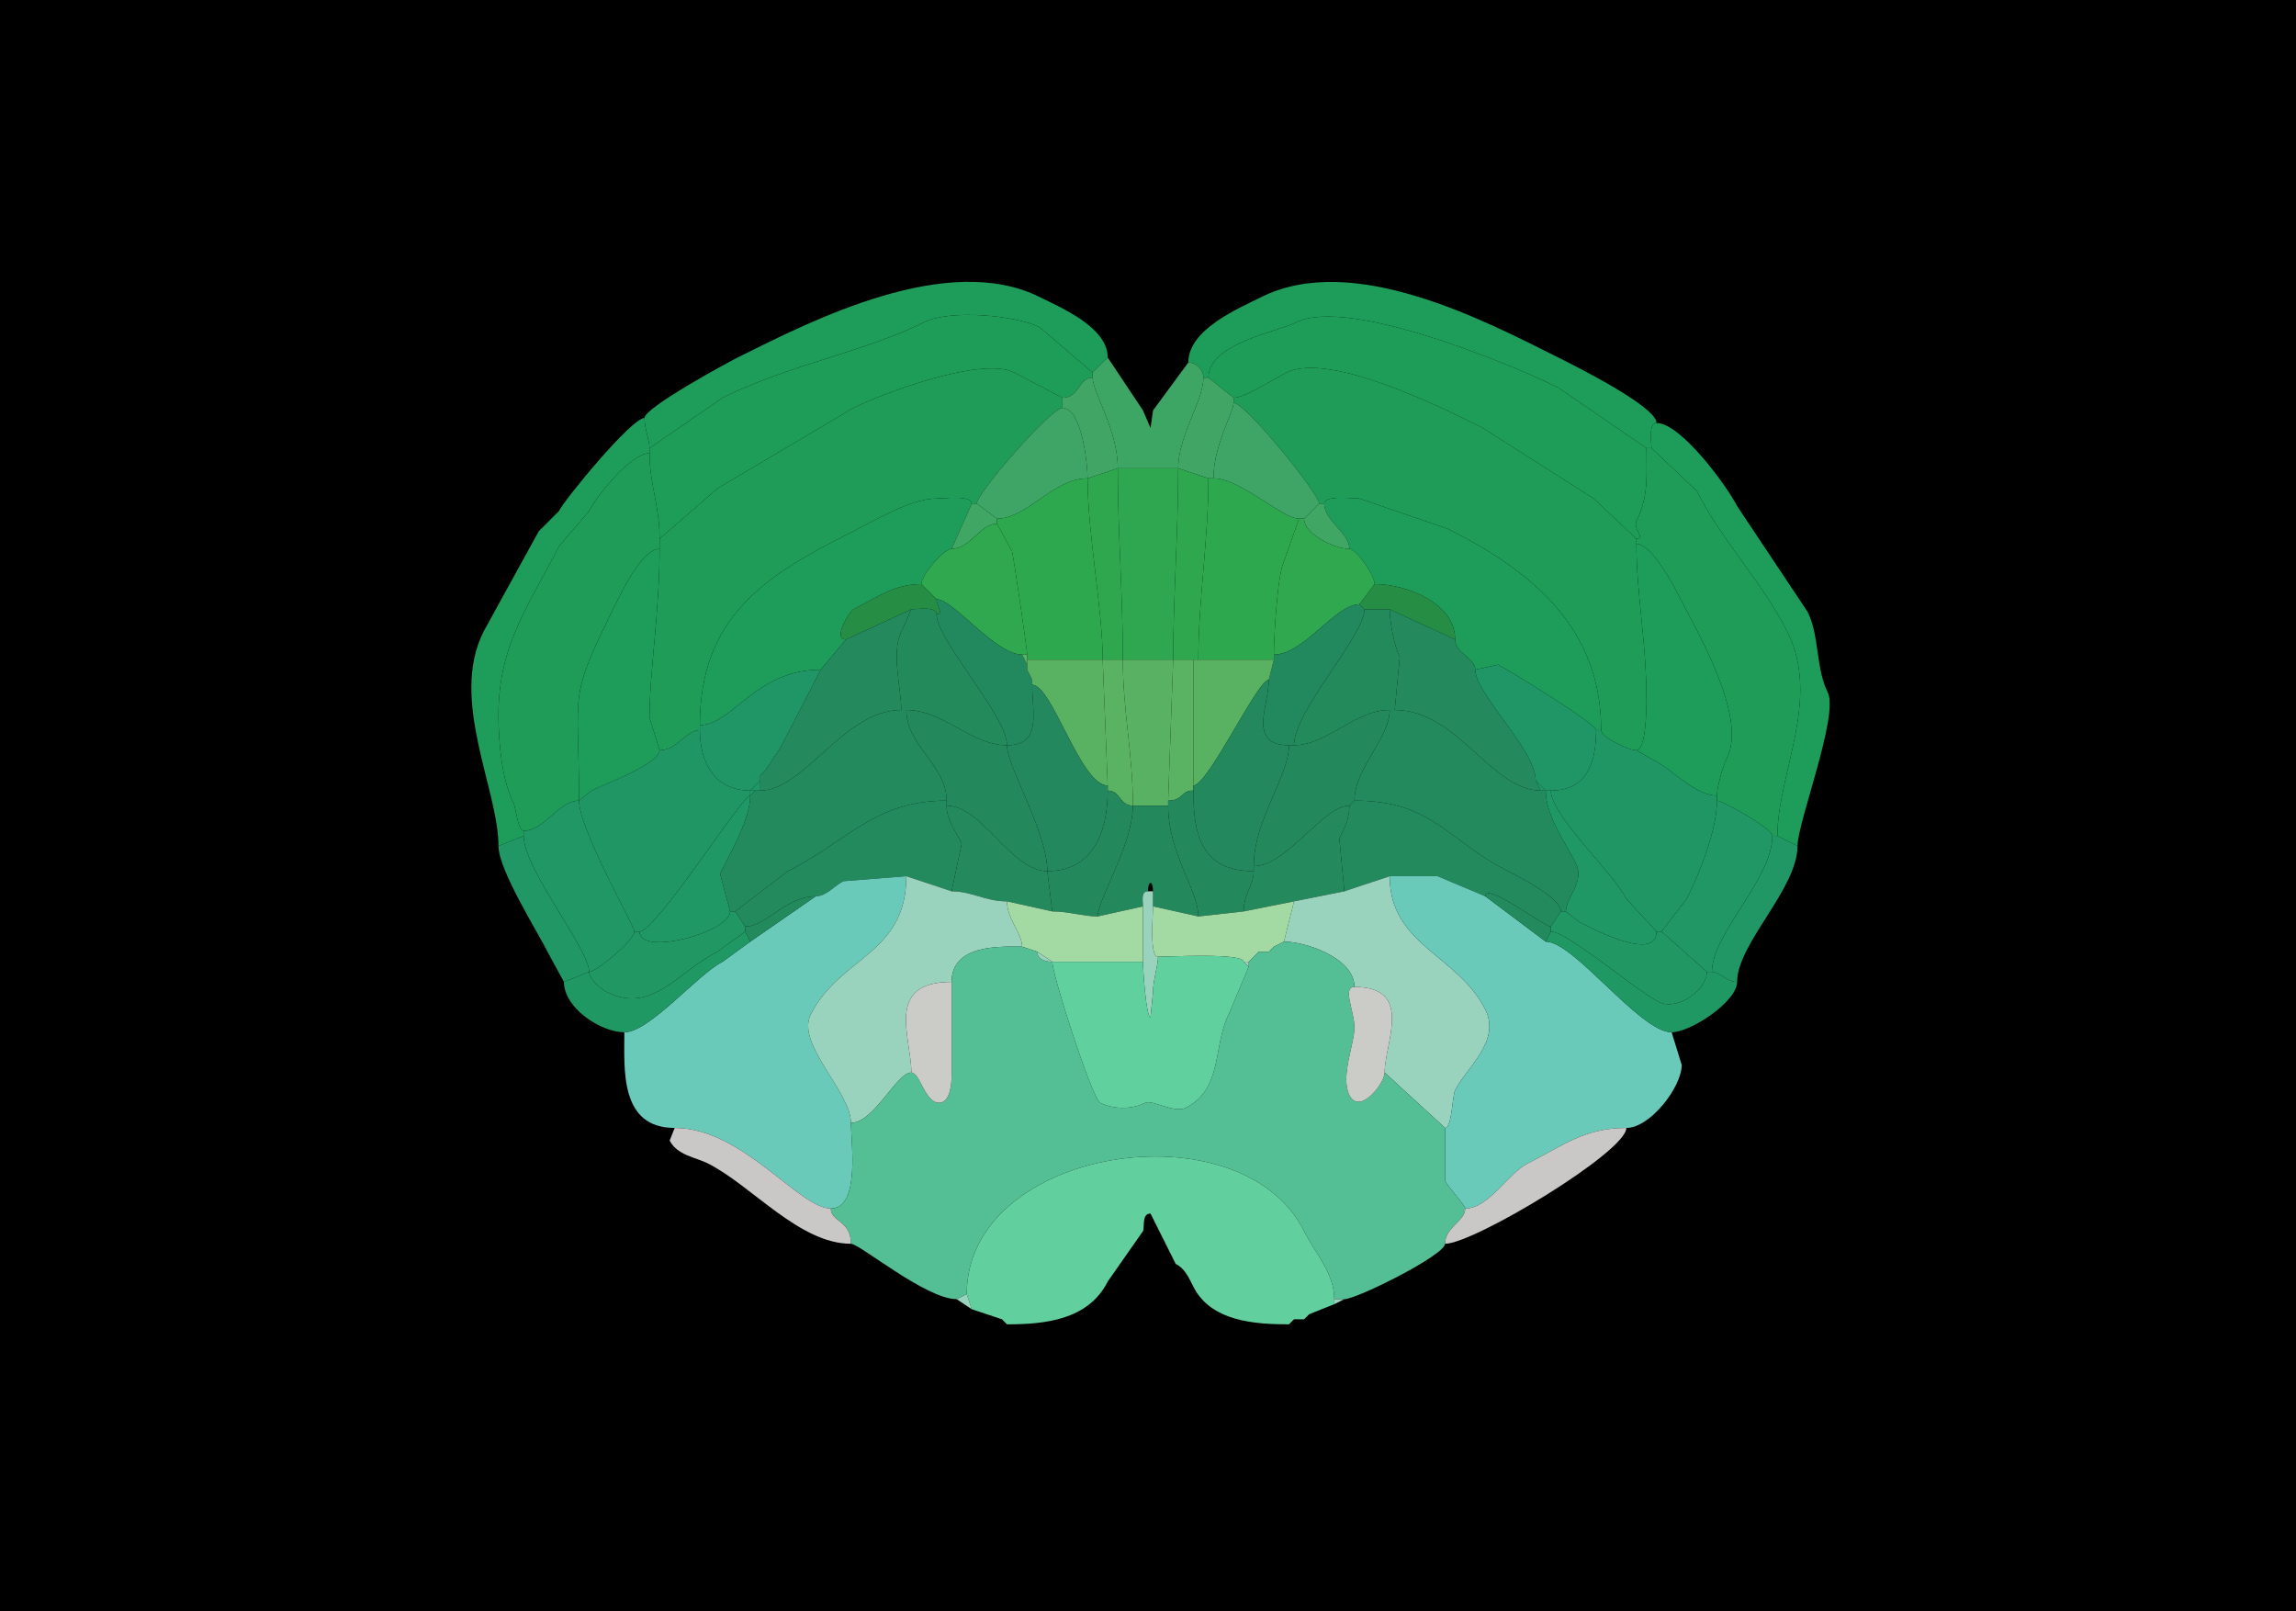 <svg xmlns="http://www.w3.org/2000/svg" xmlns:xlink="http://www.w3.org/1999/xlink" height="320" width="456">
<g>
<rect width="456" height="320" fill="#000000"  stroke-width="0" /> 
<path  fill="#1E9C59" stroke-width="0" stroke="#1E9C59" d = " M128 83 C128,85.124 129,87.436 129,89 129,89 143.5,79 143.5,79 156.64,72.43 171.749,69.876 183.5,64 188.696,61.402 201.696,62.598 206.5,65 206.5,65 217,74 217,74 217,74 220,71 220,71 220,64.975 210.735,61.118 206.5,59 188.256,49.878 161.411,63.544 146.5,71 144.131,72.184 128,80.976 128,83  Z"/>

<path  fill="#1E9C59" stroke-width="0" stroke="#1E9C59" d = " M327 89 L328,89 C328,87.766 327.357,84 329,84 329,80.73 312.722,72.611 309.5,71 294.669,63.585 268.666,49.917 250.5,59 246.157,61.172 236,65.361 236,72 237.658,72 239,73.461 239,75 239,75 240,75 240,75 240,68.188 253.687,65.906 257.5,64 267.702,58.899 300.248,72.374 309.5,77 309.5,77 327,89 327,89  Z"/>

<path  fill="#1E9D58" stroke-width="0" stroke="#1E9D58" d = " M129 90 C129,96.143 131,100.348 131,107 131,107 142.5,97 142.5,97 142.5,97 169.5,81 169.5,81 174.721,78.389 194.799,70.65 201.5,74 201.5,74 211,79 211,79 214.444,79 214.129,75 217,75 217,75 217,74 217,74 217,74 206.5,65 206.5,65 201.696,62.598 188.696,61.402 183.5,64 171.749,69.876 156.64,72.43 143.5,79 143.5,79 129,89 129,89 129,89 129,90 129,90  Z"/>

<path  fill="#1E9D58" stroke-width="0" stroke="#1E9D58" d = " M327 89 C327,94.479 327.459,98.582 325,103.5 324.289,104.921 326.88,107 325,107 325,107 316.5,99 316.5,99 316.5,99 294.5,85 294.5,85 287.61,81.555 264.171,69.664 255.5,74 253.249,75.126 247.266,79 245,79 245,79 240,75 240,75 240,68.188 253.687,65.906 257.5,64 267.702,58.899 300.248,72.374 309.5,77 309.5,77 327,89 327,89  Z"/>

<path  fill="#3EA665" stroke-width="0" stroke="#3EA665" d = " M222 93 L234,93 C234,86.408 239,79.705 239,75 239,73.461 237.658,72 236,72 236,72 229,81.5 229,81.5 229,81.5 228.5,85 228.5,85 228.5,85 227,81.5 227,81.5 227,81.5 220,71 220,71 220,71 217,74 217,74 217,74 217,75 217,75 217,77.971 222,85.317 222,93  Z"/>

<path  fill="#1F9D58" stroke-width="0" stroke="#1F9D58" d = " M139 145 C136.253,145 134.44,149 131,149 131,149 129,142.5 129,142.5 129,133.401 131,121.515 131,109 131,109 131,107 131,107 131,107 142.5,97 142.5,97 142.5,97 169.5,81 169.5,81 174.721,78.389 194.799,70.65 201.5,74 201.5,74 211,79 211,79 211,79 211,81 211,81 208.788,81 194,97.862 194,100 194,100 193,100 193,100 193,98.286 187.406,99 186,99 180.787,99 173.095,103.702 168.5,106 151.433,114.534 139,122.934 139,144 139,144 139,145 139,145  Z"/>

<path  fill="#1F9D58" stroke-width="0" stroke="#1F9D58" d = " M318 145 C318,146.429 323.478,149 325,149 326.888,149 327,140.928 327,139 327,127.289 325,118.064 325,108 325,108 325,107 325,107 325,107 316.5,99 316.5,99 316.5,99 294.5,85 294.5,85 287.61,81.555 264.171,69.664 255.5,74 253.249,75.126 247.266,79 245,79 245,79 245,80 245,80 247.399,80 262,98.132 262,100 262,100 263,100 263,100 263,98.286 268.594,99 270,99 270,99 287.5,105 287.5,105 304.289,113.394 318,124.671 318,145  Z"/>

<path  fill="#40A565" stroke-width="0" stroke="#40A565" d = " M222 93 L216,95 C216,92.33 214.896,81 211,81 211,81 211,79 211,79 214.444,79 214.129,75 217,75 217,77.971 222,85.317 222,93  Z"/>

<path  fill="#40A565" stroke-width="0" stroke="#40A565" d = " M240 95 L241,95 C241,88.487 245,81.817 245,80 245,80 245,79 245,79 245,79 240,75 240,75 240,75 239,75 239,75 239,79.705 234,86.408 234,93 234,93 240,95 240,95  Z"/>

<path  fill="#3EA566" stroke-width="0" stroke="#3EA566" d = " M258 103 L259,103 C259,103 262,100 262,100 262,98.132 247.399,80 245,80 245,81.817 241,88.487 241,95 246.393,95 254.57,103 258,103  Z"/>

<path  fill="#3EA566" stroke-width="0" stroke="#3EA566" d = " M194 100 L198,103 C204.028,103 209.156,95 216,95 216,92.33 214.896,81 211,81 208.788,81 194,97.862 194,100  Z"/>

<path  fill="#1E9D5A" stroke-width="0" stroke="#1E9D5A" d = " M104 166 L99,168 C99,156.792 89.245,139.01 96,125.5 96,125.5 107,105.5 107,105.5 107,105.5 111,101.5 111,101.5 112.209,99.083 125.447,83 128,83 128,85.124 129,87.436 129,89 129,89 129,90 129,90 125.289,90 118.491,98.517 117,101.5 117,101.5 111,108.5 111,108.5 105.222,120.057 99,127.853 99,142 99,147.49 99.676,154.852 102,159.5 102.492,160.484 102.851,165 104,165 104,165 104,166 104,166  Z"/>

<path  fill="#1E9D5A" stroke-width="0" stroke="#1E9D5A" d = " M353 166 L357,168 C357,163.333 365.259,142.018 363,137.5 360.592,132.683 361.396,126.292 359,121.5 359,121.5 345,100.5 345,100.5 343.1,96.7 333.868,84 329,84 327.357,84 328,87.766 328,89 328,89 337,97.5 337,97.5 341.946,107.392 350.107,115.715 355,125.5 361.71,138.92 353,153.706 353,166  Z"/>

<path  fill="#1F9C58" stroke-width="0" stroke="#1F9C58" d = " M352 166 L353,166 C353,153.706 361.71,138.92 355,125.5 350.107,115.715 341.946,107.392 337,97.5 337,97.5 328,89 328,89 328,89 327,89 327,89 327,94.479 327.459,98.582 325,103.5 324.289,104.921 326.88,107 325,107 325,107 325,108 325,108 327.852,108 332.042,115.584 333,117.5 336.223,123.946 347.225,142.049 343,150.5 342.195,152.11 341,156.302 341,158 341,158 341,159 341,159 342.037,159 352,164.447 352,166  Z"/>

<path  fill="#1F9C58" stroke-width="0" stroke="#1F9C58" d = " M115 159 C110.979,159 108.062,165 104,165 102.851,165 102.492,160.484 102,159.5 99.676,154.852 99,147.49 99,142 99,127.853 105.222,120.057 111,108.5 111,108.5 117,101.5 117,101.5 118.491,98.517 125.289,90 129,90 129,96.143 131,100.348 131,107 131,107 131,109 131,109 127.876,109 124.282,115.936 123,118.5 112.511,139.479 115,135.92 115,159  Z"/>

<path  fill="#2FA74F" stroke-width="0" stroke="#2FA74F" d = " M219 131 L223,131 C223,117.665 222,105.896 222,93 222,93 216,95 216,95 216,106.006 219,121.026 219,131  Z"/>

<path  fill="#2FA750" stroke-width="0" stroke="#2FA750" d = " M223 131 L233,131 C233,119.109 234,105.567 234,93 234,93 222,93 222,93 222,105.896 223,117.665 223,131  Z"/>

<path  fill="#2FA74F" stroke-width="0" stroke="#2FA74F" d = " M237 131 L238,131 C238,119.031 240,107.377 240,95 240,95 234,93 234,93 234,105.567 233,119.109 233,131 233,131 237,131 237,131  Z"/>

<path  fill="#2EA84F" stroke-width="0" stroke="#2EA84F" d = " M204 131 L219,131 C219,121.026 216,106.006 216,95 209.156,95 204.028,103 198,103 198,103 198,104 198,104 198,104 201,109.5 201,109.5 201.195,109.889 204,128.981 204,130 204,130 204,131 204,131  Z"/>

<path  fill="#2EA84F" stroke-width="0" stroke="#2EA84F" d = " M238 131 L253,131 C253,131 253,130 253,130 253,126.537 253.707,114.086 255,111.5 255,111.5 258,103 258,103 254.57,103 246.393,95 241,95 241,95 240,95 240,95 240,107.377 238,119.031 238,131  Z"/>

<path  fill="#1D9C5A" stroke-width="0" stroke="#1D9C5A" d = " M163 133 C150.034,133 145.412,144 139,144 139,122.934 151.433,114.534 168.5,106 173.095,103.702 180.787,99 186,99 187.406,99 193,98.286 193,100 193,100 189,109 189,109 187.443,109 183,114.116 183,116 177.554,116 173.973,118.763 169.5,121 168.735,121.383 165.282,127 168,127 168,127 163,133 163,133  Z"/>

<path  fill="#1D9C5A" stroke-width="0" stroke="#1D9C5A" d = " M317 145 L318,145 C318,124.671 304.289,113.394 287.5,105 287.5,105 270,99 270,99 268.594,99 263,98.286 263,100 263,103.482 268,105.71 268,109 269.343,109 273,114.135 273,116 279.307,116 289,119.741 289,127 289,129.773 293,130.67 293,133 293,133 297.5,132 297.5,132 299.768,133.134 317,143.725 317,145  Z"/>

<path  fill="#3FA664" stroke-width="0" stroke="#3FA664" d = " M198 104 C194.653,104 192.712,109 189,109 189,109 193,100 193,100 193,100 194,100 194,100 194,100 198,103 198,103 198,103 198,104 198,104  Z"/>

<path  fill="#3FA664" stroke-width="0" stroke="#3FA664" d = " M259 103 C259,106.048 264.993,109 268,109 268,105.71 263,103.482 263,100 263,100 262,100 262,100 262,100 259,103 259,103  Z"/>

<path  fill="#2FA850" stroke-width="0" stroke="#2FA850" d = " M270 120 C265.172,120 258.988,130 253,130 253,126.537 253.707,114.086 255,111.5 255,111.5 258,103 258,103 258,103 259,103 259,103 259,106.048 264.993,109 268,109 269.343,109 273,114.135 273,116 273,116 270,120 270,120  Z"/>

<path  fill="#2FA850" stroke-width="0" stroke="#2FA850" d = " M203 130 L204,130 C204,128.981 201.195,109.889 201,109.5 201,109.5 198,104 198,104 194.653,104 192.712,109 189,109 187.443,109 183,114.116 183,116 183,116 186,119 186,119 189.36,119 197.665,130 203,130  Z"/>

<path  fill="#1E9C5A" stroke-width="0" stroke="#1E9C5A" d = " M325 149 L328.5,151 C332.206,152.853 336.693,158 341,158 341,156.302 342.195,152.11 343,150.5 347.225,142.049 336.223,123.946 333,117.5 332.042,115.584 327.852,108 325,108 325,118.064 327,127.289 327,139 327,140.928 326.888,149 325,149  Z"/>

<path  fill="#1E9C5A" stroke-width="0" stroke="#1E9C5A" d = " M131 149 C131,151.702 119.67,155.915 117.5,157 L115,159 C115,135.92 112.511,139.479 123,118.5 124.282,115.936 127.876,109 131,109 131,121.515 129,133.401 129,142.5 129,142.5 131,149 131,149  Z"/>

<path  fill="#268E44" stroke-width="0" stroke="#268E44" d = " M181 121 C182.235,121 186,120.357 186,122 187.514,122 186,120.238 186,119 186,119 183,116 183,116 177.554,116 173.973,118.763 169.5,121 168.735,121.383 165.282,127 168,127 168,127 181,121 181,121  Z"/>

<path  fill="#268E44" stroke-width="0" stroke="#268E44" d = " M276 121 L289,127 C289,119.741 279.307,116 273,116 273,116 270,120 270,120 270,120 271,121 271,121 271,121 276,121 276,121  Z"/>

<path  fill="#22885E" stroke-width="0" stroke="#22885E" d = " M205 136 C205,141.536 206.958,148 200,148 200,142.205 186,127.107 186,122 187.514,122 186,120.238 186,119 189.36,119 197.665,130 203,130 203,130 204,132 204,132 204,132 204,133 204,133 204,133 205,135 205,135 205,135 205,136 205,136  Z"/>

<path  fill="#22885E" stroke-width="0" stroke="#22885E" d = " M256 148 L257,148 C257,141.152 271,126.229 271,121 271,121 270,120 270,120 265.172,120 258.988,130 253,130 253,130 253,131 253,131 253,131 252,135 252,135 252,140.141 247.71,148 256,148  Z"/>

<path  fill="#24895D" stroke-width="0" stroke="#24895D" d = " M151 155 L151,157 C159.717,157 167.626,141 179,141 179,136.733 176.958,129.585 179,125.5 179,125.5 181,121 181,121 181,121 168,127 168,127 168,127 163,133 163,133 163,133 155,148.5 155,148.5 155,148.5 152,153 152,153 152,153 151,154 151,154 151,154 151,155 151,155  Z"/>

<path  fill="#238A5C" stroke-width="0" stroke="#238A5C" d = " M180 141 C187.443,141 192.802,148 200,148 200,142.205 186,127.107 186,122 186,120.357 182.235,121 181,121 181,121 179,125.5 179,125.5 176.958,129.585 179,136.733 179,141 179,141 180,141 180,141  Z"/>

<path  fill="#238A5C" stroke-width="0" stroke="#238A5C" d = " M276 141 L277,141 C277,141 278,130.5 278,130.5 276.906,128.311 276,123.407 276,121 276,121 271,121 271,121 271,126.229 257,141.152 257,148 263.51,148 269.077,141 276,141  Z"/>

<path  fill="#24895D" stroke-width="0" stroke="#24895D" d = " M305 155 L306,157 C296.181,157 289.461,141 277,141 277,141 278,130.5 278,130.5 276.906,128.311 276,123.407 276,121 276,121 289,127 289,127 289,129.773 293,130.67 293,133 293,137.807 305,148.914 305,155  Z"/>

<path  fill="#58B362" stroke-width="0" stroke="#58B362" d = " M204 131 L204,132 C204,132 203,130 203,130 203,130 204,130 204,130 204,130 204,131 204,131  Z"/>

<path  fill="#59B262" stroke-width="0" stroke="#59B262" d = " M205 136 C208.974,136 214.59,156 220,156 220,156 219,131 219,131 219,131 204,131 204,131 204,131 204,132 204,132 204,132 204,133 204,133 204,133 205,135 205,135 205,135 205,136 205,136  Z"/>

<path  fill="#59B362" stroke-width="0" stroke="#59B362" d = " M220 157 C222.518,157 222.334,160 225,160 225,149.588 223,141.216 223,131 223,131 219,131 219,131 219,131 220,156 220,156 220,156 220,157 220,157  Z"/>

<path  fill="#59B263" stroke-width="0" stroke="#59B263" d = " M225 160 L232,160 C232,160 232,159 232,159 232,159 233,131 233,131 233,131 223,131 223,131 223,141.216 225,149.588 225,160  Z"/>

<path  fill="#59B362" stroke-width="0" stroke="#59B362" d = " M237 157 C234.477,157 235.041,159 232,159 232,159 233,131 233,131 233,131 237,131 237,131 237,131 237,156 237,156 237,156 237,157 237,157  Z"/>

<path  fill="#59B262" stroke-width="0" stroke="#59B262" d = " M252 135 C249.709,135 239.952,156 237,156 237,156 237,131 237,131 237,131 238,131 238,131 238,131 253,131 253,131 253,131 252,135 252,135  Z"/>

<path  fill="#209666" stroke-width="0" stroke="#209666" d = " M151 155 L149,157 C141.961,157 139,151.466 139,145 139,145 139,144 139,144 145.412,144 150.034,133 163,133 163,133 155,148.5 155,148.5 155,148.5 152,153 152,153 152,153 151,154 151,154 151,154 151,155 151,155  Z"/>

<path  fill="#209666" stroke-width="0" stroke="#209666" d = " M307 157 L308,157 C315.187,157 317,151.446 317,145 317,143.725 299.768,133.134 297.5,132 297.5,132 293,133 293,133 293,137.807 305,148.914 305,155 305,155 307,157 307,157  Z"/>

<path  fill="#23885E" stroke-width="0" stroke="#23885E" d = " M204 133 L205,135 C205,135 204,133 204,133  Z"/>

<path  fill="#23885E" stroke-width="0" stroke="#23885E" d = " M249 172 L249,173 C238.794,173 237,166.117 237,157 237,157 237,156 237,156 239.952,156 249.709,135 252,135 252,140.141 247.71,148 256,148 256,154.171 249,162.812 249,172  Z"/>

<path  fill="#23885E" stroke-width="0" stroke="#23885E" d = " M220 157 C220,164.958 217.242,173 208,173 208,165.241 200,152.324 200,148 206.958,148 205,141.536 205,136 208.974,136 214.59,156 220,156 220,156 220,157 220,157  Z"/>

<path  fill="#228A5D" stroke-width="0" stroke="#228A5D" d = " M145 181 L146,181 C146,181 156.5,173 156.5,173 168.148,167.176 173.653,159 188,159 188,152.041 180,148.051 180,141 180,141 179,141 179,141 167.626,141 159.717,157 151,157 151,157 150,157 150,157 150,157 149,158 149,158 149,162.706 145.052,169.395 143,173.5 143,173.5 145,181 145,181  Z"/>

<path  fill="#23885C" stroke-width="0" stroke="#23885C" d = " M188 160 C195.139,160 200.729,173 208,173 208,165.241 200,152.324 200,148 192.802,148 187.443,141 180,141 180,148.051 188,152.041 188,159 188,159 188,160 188,160  Z"/>

<path  fill="#23885C" stroke-width="0" stroke="#23885C" d = " M268 160 C262.764,160 255.594,172 249,172 249,162.812 256,154.171 256,148 256,148 257,148 257,148 263.51,148 269.077,141 276,141 276,146.624 269,152.569 269,159 269,159 268,160 268,160  Z"/>

<path  fill="#228A5D" stroke-width="0" stroke="#228A5D" d = " M310 181 L311,181 C311,178.23 314.78,175.06 313,171.5 310.858,167.216 307,162.05 307,157 307,157 306,157 306,157 296.181,157 289.461,141 277,141 277,141 276,141 276,141 276,146.624 269,152.569 269,159 284.647,159 287.498,166.999 299.5,173 301.798,174.149 310,178.376 310,181  Z"/>

<path  fill="#209665" stroke-width="0" stroke="#209665" d = " M126 185 L127,185 C130.347,185 147.368,158 149,158 149,158 149,157 149,157 141.961,157 139,151.466 139,145 136.253,145 134.44,149 131,149 131,151.702 119.67,155.915 117.5,157 117.5,157 115,159 115,159 115,164.764 126,183.9 126,185  Z"/>

<path  fill="#209665" stroke-width="0" stroke="#209665" d = " M329 185 L330,185 C330,185 335,178.5 335,178.5 337.522,173.456 341,164.836 341,159 341,159 341,158 341,158 336.693,158 332.206,152.853 328.5,151 328.5,151 325,149 325,149 323.478,149 318,146.429 318,145 318,145 317,145 317,145 317,151.446 315.187,157 308,157 308,161.951 320.429,173.359 323,178.5 323,178.5 329,185 329,185  Z"/>

<path  fill="#1F9866" stroke-width="0" stroke="#1F9866" d = " M152 153 L151,154 C151,154 152,153 152,153  Z"/>

<path  fill="#1F9866" stroke-width="0" stroke="#1F9866" d = " M150 157 L151,157 C151,157 151,155 151,155 151,155 149,157 149,157 149,157 150,157 150,157  Z"/>

<path  fill="#1F9866" stroke-width="0" stroke="#1F9866" d = " M306 157 L307,157 C307,157 305,155 305,155 305,155 306,157 306,157  Z"/>

<path  fill="#1F9865" stroke-width="0" stroke="#1F9865" d = " M150 157 L149,158 C149,158 149,157 149,157 149,157 150,157 150,157  Z"/>

<path  fill="#24885D" stroke-width="0" stroke="#24885D" d = " M209 181 C212.222,181 215.277,182 218,182 218,178.626 225,167.716 225,160 222.334,160 222.518,157 220,157 220,164.958 217.242,173 208,173 208,173 209,181 209,181  Z"/>

<path  fill="#24885D" stroke-width="0" stroke="#24885D" d = " M247 181 L238,182 C238,176.782 232,169.507 232,160 232,160 232,159 232,159 235.041,159 234.477,157 237,157 237,166.117 238.794,173 249,173 249,175.747 247,177.56 247,181  Z"/>

<path  fill="#1F9865" stroke-width="0" stroke="#1F9865" d = " M311 181 L313.5,183 C314.64,183.57 329,191.51 329,185 329,185 323,178.5 323,178.5 320.429,173.359 308,161.951 308,157 308,157 307,157 307,157 307,162.05 310.858,167.216 313,171.5 314.78,175.06 311,178.23 311,181  Z"/>

<path  fill="#1F9865" stroke-width="0" stroke="#1F9865" d = " M145 181 C145,185.106 127,190.01 127,185 130.347,185 147.368,158 149,158 149,162.706 145.052,169.395 143,173.5 143,173.5 145,181 145,181  Z"/>

<path  fill="#209765" stroke-width="0" stroke="#209765" d = " M126 185 C126,186.739 118.432,193 117,193 117,188.461 104,172.585 104,166 104,166 104,165 104,165 108.062,165 110.979,159 115,159 115,164.764 126,183.9 126,185  Z"/>

<path  fill="#238A5E" stroke-width="0" stroke="#238A5E" d = " M146 181 L148,184 C152.125,184 156.114,178 162,178 164.097,178 165.71,175.895 167.5,175 167.5,175 180,174 180,174 180,174 189,177 189,177 189,177 191,167.5 191,167.5 189.833,165.167 188,162.772 188,160 188,160 188,159 188,159 173.653,159 168.148,167.176 156.5,173 156.5,173 146,181 146,181  Z"/>

<path  fill="#228A5D" stroke-width="0" stroke="#228A5D" d = " M269 159 L268,160 C268,160 269,159 269,159  Z"/>

<path  fill="#238A5E" stroke-width="0" stroke="#238A5E" d = " M310 181 L308,184 C306.581,184 295,175.023 295,178 295,178 285.5,174 285.5,174 285.5,174 276,174 276,174 276,174 267,177 267,177 267,177 266,166.5 266,166.5 267.07,164.36 268,162.613 268,160 268,160 269,159 269,159 284.647,159 287.498,166.999 299.5,173 301.798,174.149 310,178.376 310,181  Z"/>

<path  fill="#209765" stroke-width="0" stroke="#209765" d = " M339 193 L340,193 C340,185.326 352,174.626 352,166 352,164.447 342.037,159 341,159 341,164.836 337.522,173.456 335,178.5 335,178.5 330,185 330,185 330,185 339,193 339,193  Z"/>

<path  fill="#248A5D" stroke-width="0" stroke="#248A5D" d = " M200 179 L209,181 C209,181 208,173 208,173 200.729,173 195.139,160 188,160 188,162.772 189.833,165.167 191,167.5 191,167.5 189,177 189,177 192.982,177 195.704,179 200,179  Z"/>

<path  fill="#23895D" stroke-width="0" stroke="#23895D" d = " M229 180 L238,182 C238,176.782 232,169.507 232,160 232,160 225,160 225,160 225,167.716 218,178.626 218,182 218,182 227,180 227,180 227,178.952 226.527,177 228,177 228,174.788 229,174.788 229,177 229,177 229,180 229,180  Z"/>

<path  fill="#248A5D" stroke-width="0" stroke="#248A5D" d = " M257 179 L247,181 C247,177.56 249,175.747 249,173 249,173 249,172 249,172 255.594,172 262.764,160 268,160 268,162.613 267.07,164.36 266,166.5 266,166.5 267,177 267,177 267,177 257,179 257,179  Z"/>

<path  fill="#209764" stroke-width="0" stroke="#209764" d = " M117 193 L112,195 C112,195 109,189.5 109,189.5 106.665,184.83 99,172.782 99,168 99,168 104,166 104,166 104,172.585 117,188.461 117,193  Z"/>

<path  fill="#209764" stroke-width="0" stroke="#209764" d = " M340 193 C341.624,193 342.75,195 345,195 345,187.404 357,176.521 357,168 357,168 353,166 353,166 353,166 352,166 352,166 352,174.626 340,185.326 340,193  Z"/>

<path  fill="#6ACAB9" stroke-width="0" stroke="#6ACAB9" d = " M134 224 C147.52,224 158.672,240 165,240 170.924,240 169,226.653 169,223 169,216.815 158.067,207.365 161,201.5 166.77,189.961 180,189.575 180,174 180,174 167.5,175 167.5,175 165.71,175.895 164.097,178 162,178 162,178 149,187 149,187 149,187 143.5,191 143.5,191 138.56,193.47 129.012,205 124,205 124,212.319 123.03,224 134,224  Z"/>

<path  fill="#99D2BD" stroke-width="0" stroke="#99D2BD" d = " M181 213 C178.058,213 173.584,223 169,223 169,216.815 158.067,207.365 161,201.5 166.77,189.961 180,189.575 180,174 180,174 189,177 189,177 192.982,177 195.704,179 200,179 200,182.543 203,185.374 203,188 198.956,188 189,187.407 189,195 175.626,195 181,205.988 181,213  Z"/>

<path  fill="#99D2BD" stroke-width="0" stroke="#99D2BD" d = " M275 213 L287,224 C288.381,224 288.413,217.673 289,216.5 291.179,212.142 298.141,206.781 295,200.5 289.582,189.664 276,187.701 276,174 276,174 267,177 267,177 267,177 257,179 257,179 257,179 255,187 255,187 259.39,187 269,190.302 269,196 280.881,196 275,207.124 275,213  Z"/>

<path  fill="#6ACAB9" stroke-width="0" stroke="#6ACAB9" d = " M323 224 C314.559,224 310.373,227.564 303.5,231 299.444,233.028 295.714,240 291,240 291,239.344 287.681,235.862 287,234.5 287,234.5 287,224 287,224 288.381,224 288.413,217.673 289,216.5 291.179,212.142 298.141,206.781 295,200.5 289.582,189.664 276,187.701 276,174 276,174 285.5,174 285.5,174 285.5,174 295,178 295,178 295,178 307,187 307,187 312.662,187 325.692,205 332,205 332,205 334,211.5 334,211.5 334,215.838 327.762,224 323,224  Z"/>

<path  fill="#238A5D" stroke-width="0" stroke="#238A5D" d = " M148 185 L149,187 C149,187 162,178 162,178 156.114,178 152.125,184 148,184 148,184 148,185 148,185  Z"/>

<path  fill="#99D2BD" stroke-width="0" stroke="#99D2BD" d = " M230 190 C230,191.819 229,194.591 229,197 L228.5,202 C227.602,202 227,192.398 227,191 227,186.893 227,183.957 227,180 227,178.952 226.527,177 228,177 228,177 229,177 229,177 229,177 229,180 229,180 229,181.657 228.237,190 230,190  Z"/>

<path  fill="#238A5D" stroke-width="0" stroke="#238A5D" d = " M308 185 L307,187 C307,187 295,178 295,178 295,175.023 306.581,184 308,184 308,184 308,185 308,185  Z"/>

<path  fill="#A3DAA3" stroke-width="0" stroke="#A3DAA3" d = " M209 191 C214.15,191 221.85,191 227,191 227,186.893 227,183.957 227,180 227,180 218,182 218,182 215.277,182 212.222,181 209,181 209,181 200,179 200,179 200,182.543 203,185.374 203,188 203,188 206,189 206,189 206,189 209,191 209,191  Z"/>

<path  fill="#A3DAA3" stroke-width="0" stroke="#A3DAA3" d = " M247 191 L248,191 C248,191 249,190 249,190 249,190 250,189 250,189 250,189 252,189 252,189 252,189 253,188 253,188 253,188 255,187 255,187 255,187 257,179 257,179 257,179 247,181 247,181 247,181 238,182 238,182 238,182 229,180 229,180 229,181.657 228.237,190 230,190 232.241,190 247,189.196 247,191  Z"/>

<path  fill="#219764" stroke-width="0" stroke="#219764" d = " M148 185 L142.5,189 C134.649,192.926 129.545,201.523 120.5,197 119.635,196.567 117,194.521 117,193 118.432,193 126,186.739 126,185 126,185 127,185 127,185 127,190.01 145,185.106 145,181 145,181 146,181 146,181 146,181 148,184 148,184 148,184 148,185 148,185  Z"/>

<path  fill="#219764" stroke-width="0" stroke="#219764" d = " M330 185 L339,193 C339,196.525 333.138,200.819 329.5,199 324.782,196.641 311.322,185 308,185 308,185 308,184 308,184 308,184 310,181 310,181 310,181 311,181 311,181 311,181 313.5,183 313.5,183 314.64,183.57 329,191.51 329,185 329,185 330,185 330,185  Z"/>

<path  fill="#209864" stroke-width="0" stroke="#209864" d = " M112 195 C112,200.204 119.343,205 124,205 129.012,205 138.56,193.47 143.5,191 143.5,191 149,187 149,187 149,187 148,185 148,185 148,185 142.5,189 142.5,189 134.649,192.926 129.545,201.523 120.5,197 119.635,196.567 117,194.521 117,193 117,193 112,195 112,195  Z"/>

<path  fill="#209864" stroke-width="0" stroke="#209864" d = " M345 195 C345,198.924 335.76,205 332,205 325.692,205 312.662,187 307,187 307,187 308,185 308,185 311.322,185 324.782,196.641 329.5,199 333.138,200.819 339,196.525 339,193 339,193 340,193 340,193 341.624,193 342.75,195 345,195  Z"/>

<path  fill="#54BF94" stroke-width="0" stroke="#54BF94" d = " M265 258 L267,258 C269.489,258 287,249.24 287,247 287,243.687 291,242.51 291,240 291,239.344 287.681,235.862 287,234.5 287,234.5 287,224 287,224 287,224 275,213 275,213 275,215.153 270.017,221.535 268,217.5 266.161,213.822 269,207.404 269,204 269,200.852 266.519,196 269,196 269,190.302 259.39,187 255,187 255,187 253,188 253,188 253,188 252,189 252,189 252,189 250,189 250,189 250,189 249,190 249,190 249,190 248,191 248,191 248,191 248,192 248,192 248,192 244,201.5 244,201.5 240.892,207.716 242.863,216.319 235.5,220 233.225,221.138 228.815,218.342 227.5,219 224.851,220.325 221.208,220.354 218.5,219 216.948,218.224 209,193.751 209,191 207.762,191 206,190.577 206,189 206,189 203,188 203,188 198.956,188 189,187.407 189,195 189,200.802 189,207.668 189,213.5 189,214.944 188.812,219 186.5,219 183.682,219 182.713,213 181,213 178.058,213 173.584,223 169,223 169,226.653 170.924,240 165,240 165,242.644 169,242.339 169,247 170.743,247 183.891,258 190,258 190,258 192,257 192,257 192,227.789 246.479,219.458 259,244.5 261.17,248.841 265,252.861 265,258  Z"/>

<path  fill="#99D2BD" stroke-width="0" stroke="#99D2BD" d = " M255 187 L253,188 C253,188 255,187 255,187  Z"/>

<path  fill="#99D2BD" stroke-width="0" stroke="#99D2BD" d = " M253 188 L252,189 C252,189 253,188 253,188  Z"/>

<path  fill="#99D2BD" stroke-width="0" stroke="#99D2BD" d = " M206 189 L209,191 C207.762,191 206,190.577 206,189  Z"/>

<path  fill="#99D2BD" stroke-width="0" stroke="#99D2BD" d = " M250 189 L249,190 C249,190 250,189 250,189  Z"/>

<path  fill="#61D09F" stroke-width="0" stroke="#61D09F" d = " M247 191 L248,192 C248,192 244,201.5 244,201.5 240.892,207.716 242.863,216.319 235.5,220 233.225,221.138 228.815,218.342 227.5,219 224.851,220.325 221.208,220.354 218.5,219 216.948,218.224 209,193.751 209,191 214.15,191 221.85,191 227,191 227,192.398 227.602,202 228.5,202 228.5,202 229,197 229,197 229,194.591 230,191.819 230,190 232.241,190 247,189.196 247,191  Z"/>

<path  fill="#99D2BD" stroke-width="0" stroke="#99D2BD" d = " M249 190 L248,191 C248,191 249,190 249,190  Z"/>

<path  fill="#99D2BD" stroke-width="0" stroke="#99D2BD" d = " M248 191 L248,192 C248,192 247,191 247,191 247,191 248,191 248,191  Z"/>

<path  fill="#CBCBC7" stroke-width="0" stroke="#CBCBC7" d = " M189 195 C175.626,195 181,205.988 181,213 182.713,213 183.682,219 186.5,219 188.812,219 189,214.944 189,213.5 189,207.668 189,200.802 189,195  Z"/>

<path  fill="#CBCBC7" stroke-width="0" stroke="#CBCBC7" d = " M269 196 C280.881,196 275,207.124 275,213 275,215.153 270.017,221.535 268,217.5 266.161,213.822 269,207.404 269,204 269,200.852 266.519,196 269,196  Z"/>

<path  fill="#CAC8C7" stroke-width="0" stroke="#CAC8C7" d = " M165 240 C165,242.644 169,242.339 169,247 158.721,247 149.275,235.387 140.5,231 138.228,229.864 134.454,229.408 133,226.5 133,226.5 134,224 134,224 147.52,224 158.672,240 165,240  Z"/>

<path  fill="#CAC8C7" stroke-width="0" stroke="#CAC8C7" d = " M291 240 C291,242.51 287,243.687 287,247 292.685,247 323,228.764 323,224 314.559,224 310.373,227.564 303.5,231 299.444,233.028 295.714,240 291,240  Z"/>

<path  fill="#62CF9E" stroke-width="0" stroke="#62CF9E" d = " M200 263 C207.376,263 216.156,262.189 220,254.5 L227,244.5 C227.383,243.734 226.684,241 228.5,241 L233.5,251 C235.248,251.874 236.021,253.541 237,255.5 240.472,262.443 249.275,263 256,263 256,263 257,262 257,262 257,262 259,262 259,262 259,262 260,261 260,261 260,261 265,259 265,259 265,259 265,258 265,258 265,252.861 261.17,248.841 259,244.5 246.479,219.458 192,227.789 192,257 192,257 193,260 193,260 193,260 199,262 199,262 199,262 200,263 200,263  Z"/>

<path  fill="#99D2BD" stroke-width="0" stroke="#99D2BD" d = " M190 258 L193,260 C193,260 192,257 192,257 192,257 190,258 190,258  Z"/>

<path  fill="#99D2BD" stroke-width="0" stroke="#99D2BD" d = " M267 258 L265,259 C265,259 265,258 265,258 265,258 267,258 267,258  Z"/>

<path  fill="#99D2BD" stroke-width="0" stroke="#99D2BD" d = " M260 261 L259,262 C259,262 260,261 260,261  Z"/>

<path  fill="#99D2BD" stroke-width="0" stroke="#99D2BD" d = " M199 262 L200,263 C200,263 199,262 199,262  Z"/>

<path  fill="#99D2BD" stroke-width="0" stroke="#99D2BD" d = " M257 262 L256,263 C256,263 257,262 257,262  Z"/>

</g>
</svg>
